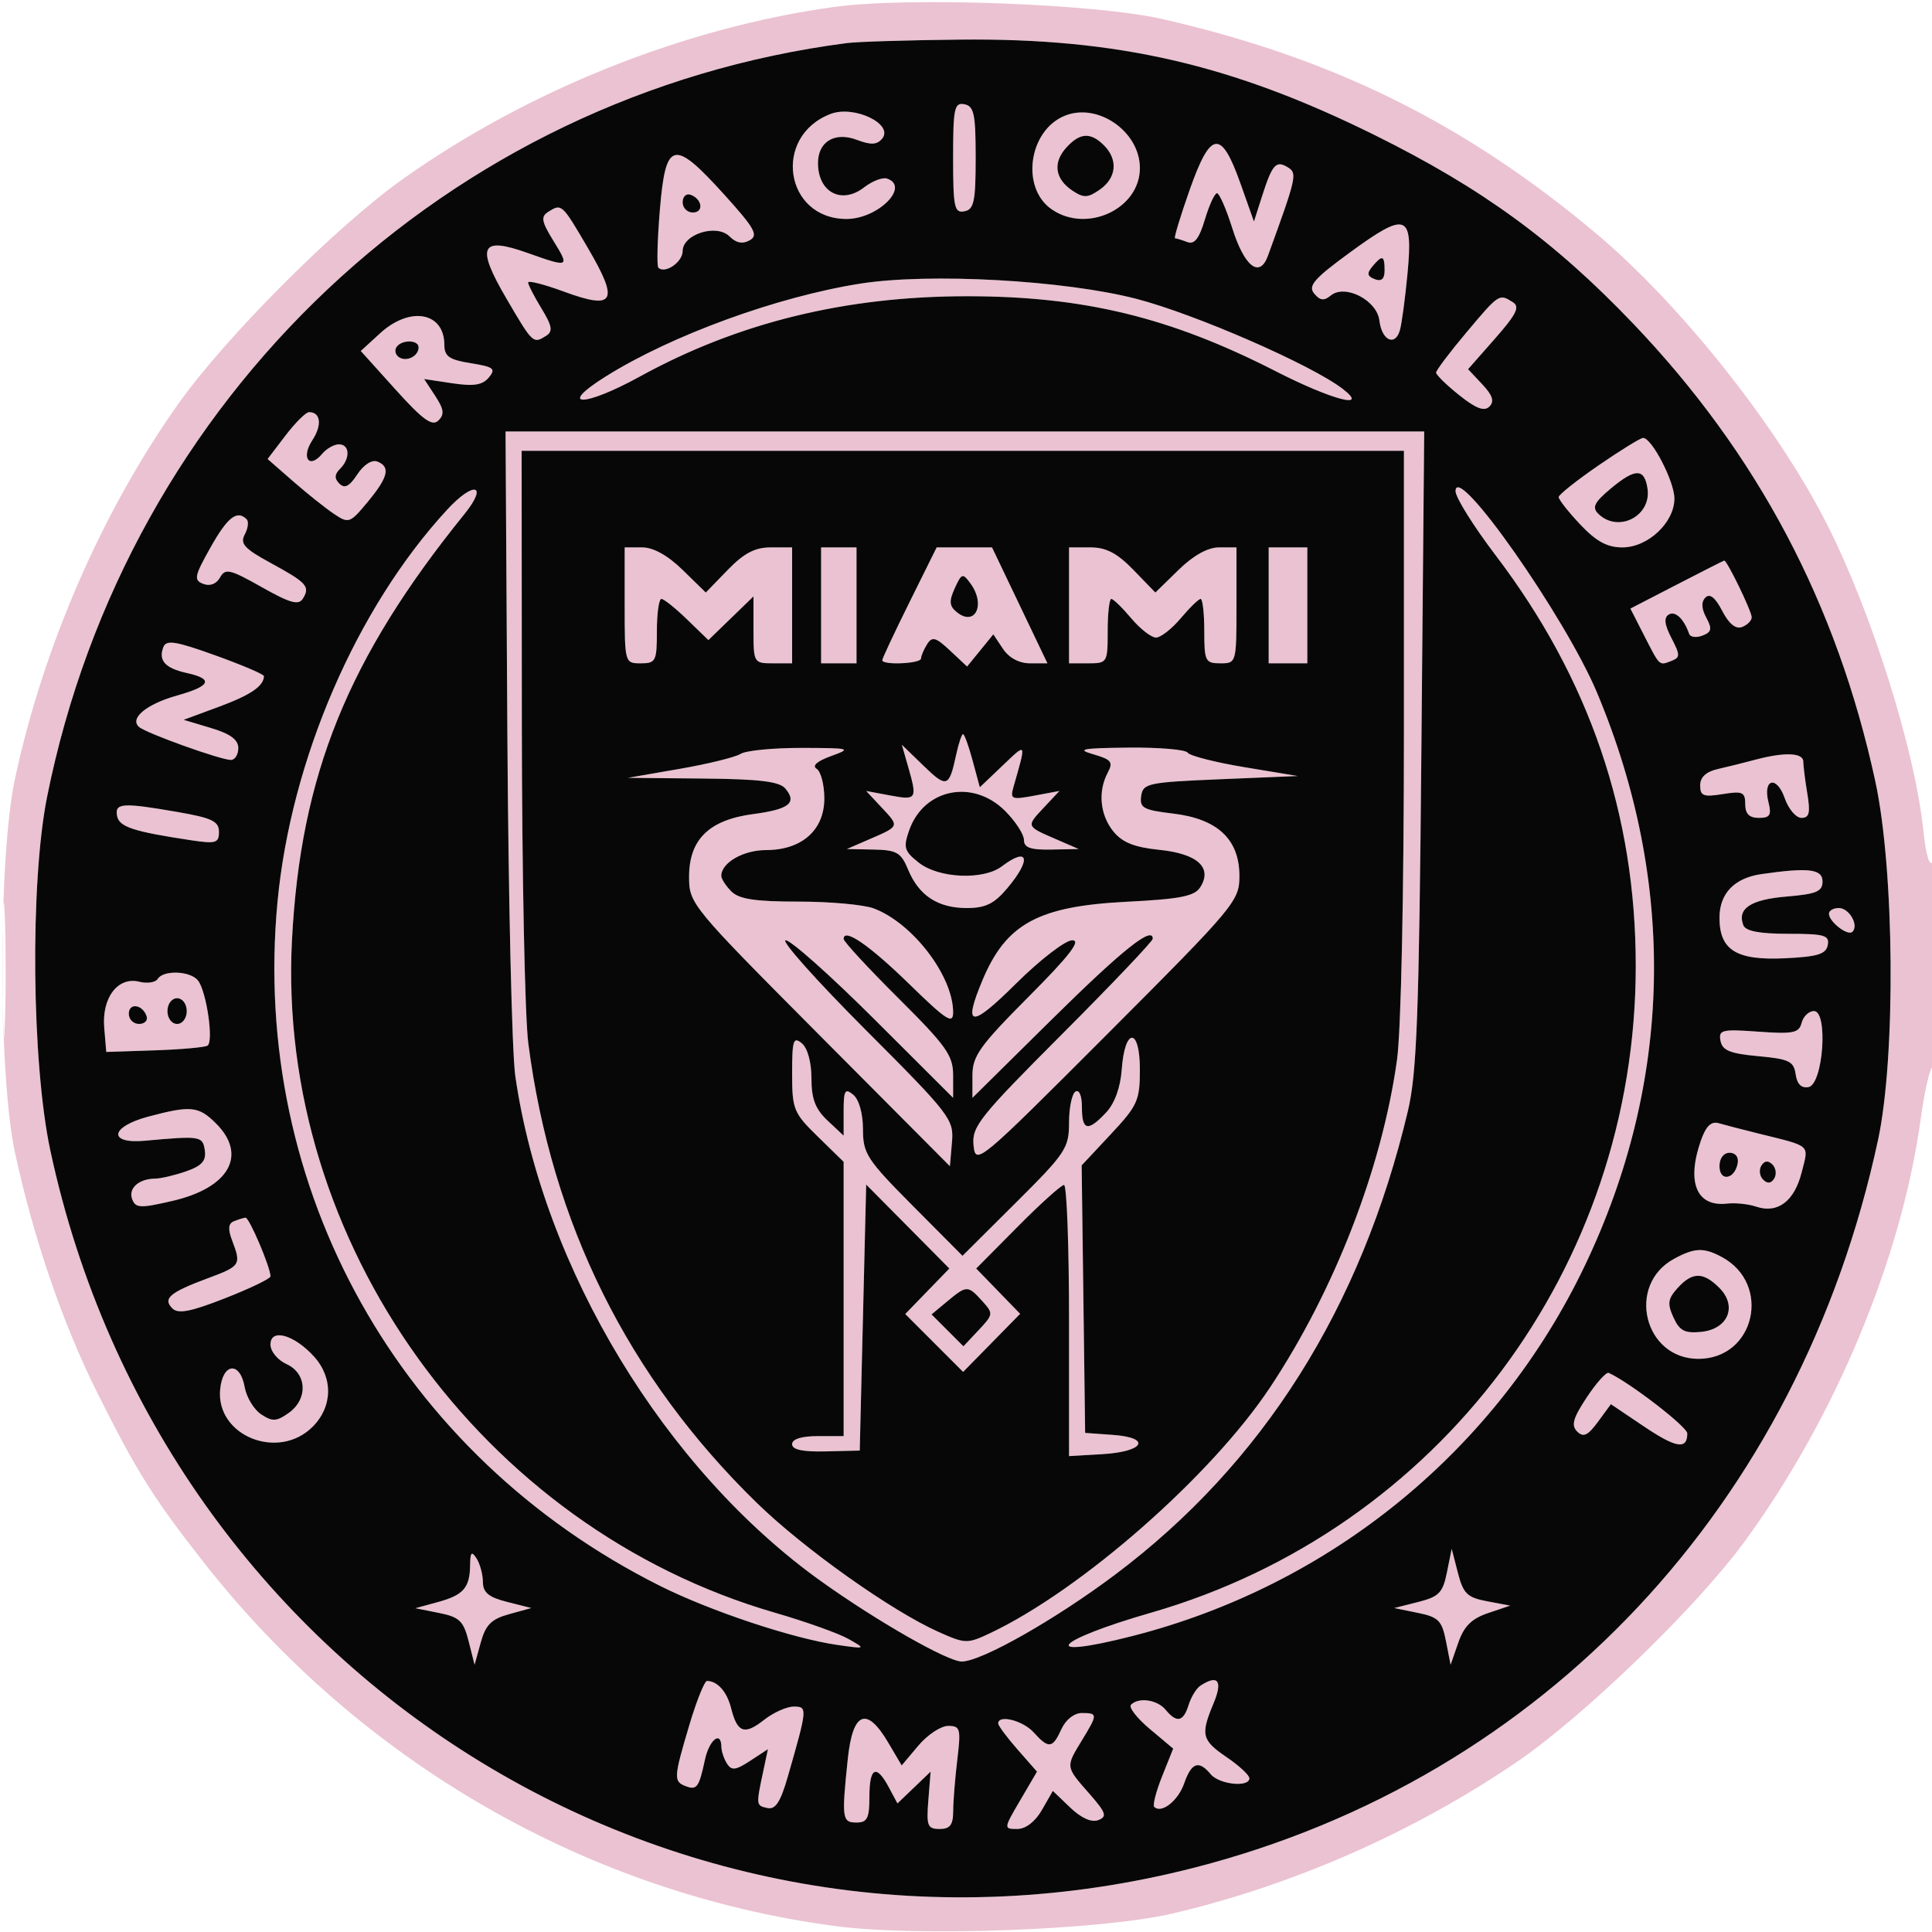 <svg xmlns="http://www.w3.org/2000/svg" width="300" height="300" viewBox="0 0 300 300" version="1.1"><path d="M 129.516 1.079 C 106.312 4.279, 82.057 13.958, 62.553 27.801 C 52.195 35.152, 35.101 52.268, 27.688 62.709 C 15.893 79.324, 6.692 100.459, 2.312 121 C -0.282 133.169, -0.274 166.907, 2.326 178.976 C 5.173 192.190, 9.771 205.606, 15.102 216.259 C 21.259 228.561, 23.763 232.556, 31.554 242.500 C 55.905 273.585, 91.250 293.965, 129.681 299.081 C 142.331 300.765, 171.046 299.703, 182 297.145 C 200.716 292.774, 219.484 284.522, 235.496 273.623 C 245.818 266.597, 263.285 249.724, 270.758 239.560 C 284.853 220.390, 295.262 195.484, 298.233 173.822 C 298.887 169.048, 299.778 165.363, 300.211 165.631 C 300.645 165.899, 300.993 158.554, 300.985 149.309 C 300.976 139.923, 300.601 133.082, 300.134 133.817 C 299.609 134.646, 299.057 132.817, 298.646 128.884 C 297.341 116.399, 290.571 94.924, 283.647 81.306 C 275.903 66.075, 260.925 47.236, 247.797 36.213 C 227.481 19.155, 206.888 8.980, 180.500 2.959 C 170.010 0.566, 140.997 -0.504, 129.516 1.079 M 131.500 6.689 C 69.561 14.717, 19.764 61.649, 7.313 123.730 C 4.645 137.033, 4.906 165.106, 7.824 178.688 C 25.395 260.477, 105.508 310.623, 185.609 289.971 C 239.753 276.013, 279.438 233.723, 291.624 177 C 294.402 164.070, 294.179 135.073, 291.196 121.312 C 285.209 93.695, 272.916 70.471, 253.557 50.206 C 241.322 37.398, 230.120 29.229, 213.500 20.995 C 191.306 10, 173.526 5.900, 149.119 6.150 C 141.079 6.232, 133.150 6.475, 131.500 6.689 M 148 24.500 C 148 32.197, 148.192 33.110, 149.750 32.810 C 151.242 32.522, 151.500 31.298, 151.500 24.500 C 151.500 17.702, 151.242 16.478, 149.750 16.190 C 148.192 15.890, 148 16.803, 148 24.500 M 129 17.685 C 119.895 21.140, 121.830 34, 131.455 34 C 136.309 34, 141.349 28.982, 137.750 27.733 C 137.063 27.494, 135.459 28.106, 134.186 29.093 C 130.707 31.792, 127.048 29.893, 127.015 25.372 C 126.991 22.005, 129.609 20.414, 133.042 21.710 C 135.236 22.538, 136.174 22.495, 136.974 21.531 C 138.836 19.287, 132.647 16.302, 129 17.685 M 165.308 17.988 C 159.736 20.287, 158.487 29.127, 163.262 32.471 C 168.723 36.296, 177 32.458, 177 26.101 C 177 20.417, 170.445 15.868, 165.308 17.988 M 165.567 22.926 C 163.442 25.274, 163.813 27.805, 166.546 29.617 C 168.290 30.773, 168.919 30.745, 170.796 29.430 C 173.380 27.620, 173.642 24.785, 171.429 22.571 C 169.346 20.489, 167.682 20.589, 165.567 22.926 M 184.738 29.465 C 183.277 33.609, 182.251 37, 182.459 37 C 182.667 37, 183.519 37.262, 184.353 37.582 C 185.462 38.008, 186.200 37.066, 187.094 34.082 C 187.766 31.837, 188.613 30, 188.976 30 C 189.338 30, 190.401 32.430, 191.337 35.401 C 193.232 41.412, 195.592 43.257, 196.877 39.731 C 201.334 27.495, 201.467 26.907, 199.976 25.985 C 198.148 24.855, 197.557 25.515, 195.977 30.451 L 194.712 34.402 192.606 28.464 C 189.620 20.047, 187.984 20.255, 184.738 29.465 M 102.468 32.545 C 102.076 37.244, 101.971 41.305, 102.235 41.568 C 103.249 42.582, 106 40.699, 106 38.991 C 106 36.363, 111.275 34.704, 113.274 36.703 C 114.311 37.739, 115.303 37.930, 116.418 37.306 C 117.799 36.533, 117.192 35.448, 112.440 30.197 C 104.588 21.520, 103.362 21.809, 102.468 32.545 M 106 31.417 C 106 32.288, 106.713 33, 107.583 33 C 109.349 33, 109.042 30.847, 107.188 30.229 C 106.534 30.011, 106 30.546, 106 31.417 M 85.106 32.914 C 83.954 33.643, 84.098 34.423, 85.937 37.398 C 88.499 41.543, 88.412 41.584, 81.910 39.274 C 74.599 36.678, 73.886 38.233, 78.651 46.380 C 82.746 53.383, 82.787 53.421, 84.824 52.130 C 85.883 51.458, 85.734 50.613, 84.077 47.895 C 82.939 46.028, 82.006 44.214, 82.004 43.865 C 82.002 43.516, 84.494 44.149, 87.543 45.272 C 95.424 48.175, 96.173 46.867, 91.349 38.620 C 87.233 31.582, 87.223 31.573, 85.106 32.914 M 209.648 39.181 C 204.046 43.272, 203.075 44.385, 204.066 45.579 C 204.975 46.675, 205.596 46.750, 206.632 45.891 C 208.841 44.057, 213.816 46.610, 214.193 49.771 C 214.560 52.852, 216.613 53.845, 217.365 51.305 C 217.659 50.312, 218.199 46.305, 218.564 42.401 C 219.429 33.165, 218.395 32.792, 209.648 39.181 M 213.097 41.383 C 212.212 42.450, 212.298 42.900, 213.474 43.352 C 214.523 43.754, 215 43.322, 215 41.969 C 215 39.637, 214.638 39.526, 213.097 41.383 M 133.611 44.038 C 120.677 46.070, 104.193 52.087, 94 58.496 C 86.427 63.258, 90.675 63.240, 99.347 58.473 C 114.580 50.100, 131.281 46, 150.153 46 C 168.262 46, 181.695 49.260, 198.054 57.626 C 206.768 62.082, 212.732 63.661, 208.500 60.391 C 203.682 56.669, 185.622 48.784, 176.477 46.410 C 165.313 43.512, 144.342 42.351, 133.611 44.038 M 227.716 51.609 C 225.122 54.693, 223 57.506, 223 57.859 C 223 58.211, 224.614 59.788, 226.588 61.362 C 229.195 63.443, 230.475 63.925, 231.274 63.126 C 232.073 62.327, 231.771 61.385, 230.166 59.677 L 227.959 57.328 232.144 52.574 C 235.479 48.785, 236.041 47.639, 234.914 46.926 C 232.788 45.580, 232.780 45.586, 227.716 51.609 M 59.026 51.750 L 56.021 54.500 61.429 60.500 C 65.665 65.199, 67.105 66.240, 68.068 65.301 C 69.039 64.355, 68.936 63.551, 67.579 61.480 L 65.860 58.856 70.237 59.513 C 73.572 60.013, 74.922 59.798, 75.907 58.612 C 77.031 57.257, 76.668 56.971, 73.099 56.400 C 69.760 55.866, 69 55.342, 69 53.572 C 69 48.465, 63.679 47.493, 59.026 51.750 M 61.543 53.931 C 61.226 54.443, 61.425 55.144, 61.984 55.490 C 63.177 56.227, 65 55.291, 65 53.941 C 65 52.724, 62.293 52.716, 61.543 53.931 M 44.327 67.637 L 41.553 71.275 45.527 74.747 C 47.712 76.657, 50.566 78.932, 51.869 79.803 C 54.144 81.323, 54.349 81.250, 57.092 77.943 C 60.290 74.086, 60.671 72.472, 58.575 71.667 C 57.742 71.347, 56.459 72.176, 55.482 73.667 C 54.263 75.529, 53.516 75.916, 52.707 75.107 C 51.898 74.298, 51.923 73.677, 52.800 72.800 C 54.421 71.179, 54.319 69, 52.622 69 C 51.865 69, 50.689 69.670, 50.009 70.489 C 48.019 72.887, 46.717 71.081, 48.487 68.379 C 50.036 66.016, 49.808 64, 47.992 64 C 47.502 64, 45.853 65.637, 44.327 67.637 M 78.782 113.750 C 78.937 139.462, 79.492 163.459, 80.014 167.077 C 84.335 196.986, 103.263 228.233, 127.572 245.587 C 136.251 251.782, 147.153 258, 149.338 258 C 152.370 258, 163.851 251.496, 173.162 244.503 C 196.098 227.279, 211.371 203.088, 218.620 172.500 C 220.011 166.628, 220.349 157.562, 220.714 116.250 L 221.149 67 149.825 67 L 78.500 67 78.782 113.750 M 248.245 72.250 C 244.843 74.588, 242.047 76.805, 242.030 77.179 C 242.014 77.552, 243.516 79.465, 245.368 81.429 C 247.857 84.068, 249.566 85, 251.914 85 C 255.889 85, 260 81.143, 260 77.413 C 260 74.772, 256.499 68, 255.134 68 C 254.747 68, 251.647 69.912, 248.245 72.250 M 81.031 112.250 C 81.048 135.488, 81.498 157.875, 82.032 162 C 85.651 189.981, 97.519 213.860, 117.488 233.340 C 124.807 240.480, 138.439 250.156, 145.786 253.428 C 149.908 255.263, 150.214 255.269, 153.786 253.578 C 167.902 246.898, 188.109 229.150, 197.216 215.436 C 207.237 200.343, 214.591 181.366, 216.928 164.566 C 217.556 160.048, 218 138.875, 218 113.428 L 218 70 149.500 70 L 81 70 81.031 112.250 M 250.208 75.787 C 247.587 77.961, 247.169 78.769, 248.158 79.758 C 251.218 82.818, 256.456 80.172, 255.827 75.883 C 255.359 72.699, 253.961 72.675, 250.208 75.787 M 69.417 79.164 C 55.354 94.420, 45.166 117.993, 43.087 140.082 C 38.898 184.608, 62.069 226.018, 102.500 246.259 C 110.289 250.159, 123.123 254.433, 130 255.418 C 134.480 256.060, 134.488 256.056, 131.748 254.498 C 130.234 253.638, 125.092 251.803, 120.321 250.420 C 74.796 237.228, 42.923 192.842, 45.336 146 C 46.659 120.344, 53.978 102.249, 72.095 79.854 C 75.869 75.188, 73.616 74.608, 69.417 79.164 M 226.015 76.259 C 226.007 77.227, 228.819 81.727, 232.264 86.259 C 246.824 105.414, 254 126.459, 254 150 C 254 196.735, 223.409 237.551, 178.739 250.418 C 163.496 254.809, 161.084 257.808, 175.822 254.045 C 206.736 246.152, 232.436 225.110, 246.105 196.500 C 259.740 167.962, 260.391 137.139, 247.983 107.554 C 243.057 95.809, 226.054 71.587, 226.015 76.259 M 32.688 85.009 C 30.178 89.478, 30.057 90.085, 31.562 90.662 C 32.606 91.063, 33.597 90.685, 34.165 89.669 C 34.982 88.210, 35.693 88.374, 40.639 91.165 C 45.061 93.661, 46.366 94.025, 47.032 92.948 C 48.189 91.076, 47.644 90.476, 42.008 87.408 C 37.945 85.197, 37.240 84.420, 38.003 82.994 C 38.513 82.042, 38.645 80.979, 38.298 80.631 C 36.814 79.147, 35.330 80.305, 32.688 85.009 M 97 94 C 97 102.933, 97.019 103, 99.500 103 C 101.833 103, 102 102.667, 102 98 C 102 95.250, 102.316 93, 102.702 93 C 103.089 93, 104.889 94.438, 106.702 96.196 L 110 99.392 113.500 96 L 117 92.608 117 97.804 C 117 102.911, 117.052 103, 120 103 L 123 103 123 94 L 123 85 119.696 85 C 117.232 85, 115.529 85.891, 112.994 88.506 L 109.596 92.012 106.006 88.506 C 103.691 86.245, 101.454 85, 99.708 85 L 97 85 97 94 M 127.500 94 L 127.500 103 130.250 103 L 133 103 133 94 L 133 85 130.250 85 L 127.500 85 127.500 94 M 141.223 93.515 C 138.900 98.198, 137 102.248, 137 102.515 C 137 103.322, 142.999 103.058, 143.015 102.250 C 143.024 101.838, 143.450 100.837, 143.963 100.026 C 144.747 98.786, 145.313 98.945, 147.532 101.026 L 150.170 103.500 152.206 101 L 154.242 98.500 155.743 100.750 C 156.682 102.157, 158.255 103, 159.944 103 L 162.644 103 158.342 94 L 154.039 85 149.742 85 L 145.446 85 141.223 93.515 M 166 94 L 166 103 169 103 C 171.933 103, 172 102.889, 172 98 C 172 95.250, 172.254 93, 172.565 93 C 172.875 93, 174.265 94.350, 175.653 96 C 177.042 97.650, 178.773 99, 179.500 99 C 180.227 99, 181.958 97.650, 183.347 96 C 184.735 94.350, 186.125 93, 186.435 93 C 186.746 93, 187 95.250, 187 98 C 187 102.667, 187.167 103, 189.500 103 C 191.981 103, 192 102.933, 192 94 L 192 85 189.292 85 C 187.546 85, 185.309 86.245, 182.994 88.506 L 179.404 92.012 176.006 88.506 C 173.471 85.891, 171.768 85, 169.304 85 L 166 85 166 94 M 197 94 L 197 103 200 103 L 203 103 203 94 L 203 85 200 85 L 197 85 197 94 M 260.335 90.799 L 253.169 94.500 255.210 98.500 C 257.770 103.518, 257.611 103.363, 259.492 102.642 C 260.917 102.095, 260.922 101.749, 259.539 99.075 C 258.456 96.982, 258.332 95.913, 259.115 95.429 C 260.127 94.804, 261.465 96.067, 262.294 98.430 C 262.473 98.941, 263.400 99.061, 264.353 98.695 C 265.782 98.146, 265.887 97.657, 264.950 95.907 C 264.188 94.482, 264.146 93.454, 264.822 92.778 C 265.499 92.101, 266.353 92.782, 267.423 94.851 C 268.468 96.873, 269.528 97.734, 270.508 97.359 C 271.329 97.044, 272 96.366, 272 95.853 C 272 94.902, 268.147 86.959, 267.730 87.049 C 267.603 87.077, 264.276 88.764, 260.335 90.799 M 148.256 91.337 C 147.349 93.328, 147.402 94.089, 148.512 95.010 C 151.395 97.403, 153.124 93.920, 150.700 90.604 C 149.486 88.945, 149.324 88.993, 148.256 91.337 M 25.368 100.483 C 24.567 102.571, 25.648 103.764, 29.011 104.503 C 33.208 105.424, 32.734 106.535, 27.519 107.995 C 22.757 109.328, 20.068 111.544, 21.592 112.881 C 22.700 113.852, 34.255 118, 35.853 118 C 36.484 118, 37 117.171, 37 116.158 C 37 114.858, 35.751 113.942, 32.755 113.045 L 28.511 111.773 34.005 109.740 C 38.911 107.924, 40.938 106.546, 40.985 104.994 C 40.993 104.716, 37.605 103.268, 33.457 101.776 C 27.267 99.549, 25.815 99.318, 25.368 100.483 M 148.462 117.250 C 147.383 122.278, 147.009 122.401, 143.406 118.909 L 140.038 115.644 141.019 119.065 C 142.462 124.097, 142.344 124.287, 138.250 123.523 L 134.500 122.823 136.921 125.408 C 139.677 128.351, 139.702 128.285, 135 130.321 L 131.500 131.837 135.629 131.918 C 139.252 131.990, 139.911 132.372, 141.016 135.040 C 142.686 139.071, 145.637 141, 150.134 141 C 153.025 141, 154.382 140.335, 156.411 137.923 C 160.216 133.402, 159.710 131.392, 155.559 134.532 C 152.698 136.696, 145.774 136.396, 142.696 133.975 C 140.409 132.176, 140.238 131.617, 141.164 128.960 C 143.430 122.460, 151.060 120.906, 156.077 125.923 C 157.685 127.531, 159 129.556, 159 130.423 C 159 131.624, 160.012 131.981, 163.250 131.918 L 167.500 131.837 164 130.321 C 159.298 128.285, 159.323 128.351, 162.079 125.408 L 164.500 122.823 160.641 123.543 C 157.035 124.216, 156.822 124.124, 157.391 122.132 C 159.385 115.152, 159.455 115.286, 155.687 118.876 L 152.145 122.252 151.034 118.126 C 150.423 115.857, 149.751 114, 149.541 114 C 149.331 114, 148.845 115.463, 148.462 117.250 M 115 117.064 C 114.175 117.584, 109.900 118.634, 105.500 119.396 L 97.500 120.782 109.128 120.891 C 117.986 120.974, 121.043 121.347, 121.964 122.456 C 123.805 124.675, 122.539 125.671, 116.930 126.415 C 110.098 127.321, 107 130.358, 107 136.149 C 107 140.326, 107.301 140.691, 127.250 160.738 L 147.500 181.088 147.820 177.377 C 148.128 173.809, 147.612 173.137, 134.334 159.833 C 126.740 152.225, 121.189 146, 121.999 146 C 122.809 146, 128.990 151.506, 135.736 158.235 L 148 170.470 148 166.963 C 148 163.892, 146.943 162.405, 139.500 155 C 134.825 150.349, 131 146.211, 131 145.803 C 131 144.010, 135.004 146.767, 141.250 152.861 C 146.975 158.446, 148 159.104, 148 157.191 C 148 151.555, 141.728 143.340, 135.685 141.061 C 134.137 140.478, 128.881 140, 124.006 140 C 117.282 140, 114.764 139.621, 113.571 138.429 C 112.707 137.564, 112 136.471, 112 136 C 112 133.969, 115.414 132, 118.937 132 C 124.494 132, 128 128.900, 128 123.986 C 128 121.859, 127.462 119.786, 126.805 119.380 C 126.049 118.912, 126.874 118.185, 129.055 117.397 C 132.314 116.219, 132.069 116.151, 124.500 116.135 C 120.100 116.125, 115.825 116.543, 115 117.064 M 169.767 117.123 C 172.577 117.934, 172.892 118.333, 172.017 119.967 C 170.457 122.883, 170.802 126.534, 172.880 129.100 C 174.268 130.814, 176.138 131.563, 180.027 131.961 C 185.948 132.567, 188.301 134.708, 186.391 137.750 C 185.498 139.171, 183.337 139.600, 174.896 140.029 C 161.198 140.726, 156.219 143.445, 152.548 152.232 C 149.475 159.585, 150.741 159.704, 157.775 152.723 C 161.501 149.025, 165.430 146, 166.504 146 C 167.928 146, 166.089 148.380, 159.729 154.770 C 152.124 162.411, 151 163.986, 151 167.005 L 151 170.470 163.250 158.369 C 174.252 147.501, 179 143.703, 179 145.769 C 179 146.157, 172.666 152.820, 164.925 160.576 C 152.052 173.472, 150.877 174.948, 151.175 177.860 C 151.493 180.980, 151.916 180.628, 171.977 160.536 C 191.806 140.677, 192.455 139.900, 192.455 136.014 C 192.455 130.337, 189.064 127.150, 182.154 126.332 C 177.540 125.785, 176.936 125.453, 177.199 123.605 C 177.481 121.631, 178.249 121.469, 189.500 121 L 201.500 120.500 193.234 119.128 C 188.687 118.374, 184.723 117.361, 184.425 116.878 C 184.126 116.395, 179.971 116.041, 175.191 116.090 C 168.010 116.165, 167.068 116.344, 169.767 117.123 M 272.500 117.986 C 270.850 118.430, 268.262 119.073, 266.750 119.415 C 264.922 119.829, 264 120.681, 264 121.956 C 264 123.590, 264.519 123.790, 267.500 123.306 C 270.583 122.806, 271 122.992, 271 124.869 C 271 126.370, 271.624 127, 273.108 127 C 274.844 127, 275.109 126.569, 274.605 124.561 C 273.691 120.921, 275.883 120.367, 277.124 123.925 C 277.713 125.616, 278.886 127, 279.729 127 C 280.944 127, 281.133 126.222, 280.642 123.250 C 280.301 121.188, 280.017 118.938, 280.011 118.250 C 279.999 116.863, 277.065 116.760, 272.500 117.986 M 18.183 126.710 C 18.510 128.408, 20.727 129.132, 29.734 130.483 C 33.521 131.051, 34 130.903, 34 129.164 C 34 127.541, 32.913 127.016, 27.668 126.103 C 19.007 124.594, 17.790 124.672, 18.183 126.710 M 0.409 150.500 C 0.408 159.850, 0.558 163.810, 0.743 159.299 C 0.928 154.789, 0.929 147.139, 0.745 142.299 C 0.562 137.460, 0.410 141.150, 0.409 150.500 M 273.500 135.733 C 269.312 136.339, 267 138.746, 267 142.500 C 267 147.531, 269.611 149.156, 277.125 148.801 C 282.239 148.559, 283.545 148.158, 283.813 146.750 C 284.103 145.229, 283.299 145, 277.680 145 C 273.196 145, 271.056 144.589, 270.700 143.659 C 269.713 141.089, 271.845 139.677, 277.408 139.216 C 282.046 138.831, 283 138.432, 283 136.876 C 283 134.934, 280.832 134.673, 273.500 135.733 M 284 141.878 C 284 143.138, 286.935 145.398, 287.648 144.686 C 288.672 143.662, 287.143 141, 285.531 141 C 284.689 141, 284 141.395, 284 141.878 M 24.498 152.004 C 24.157 152.556, 22.873 152.755, 21.645 152.447 C 18.314 151.611, 15.792 154.903, 16.184 159.575 L 16.500 163.347 23.965 163.099 C 28.071 162.963, 31.785 162.633, 32.218 162.366 C 33.207 161.754, 32.065 153.928, 30.741 152.250 C 29.561 150.754, 25.372 150.589, 24.498 152.004 M 26 157 C 26 158.111, 26.667 159, 27.500 159 C 28.333 159, 29 158.111, 29 157 C 29 155.889, 28.333 155, 27.500 155 C 26.667 155, 26 155.889, 26 157 M 20 157.417 C 20 158.287, 20.712 159, 21.583 159 C 22.454 159, 22.989 158.466, 22.771 157.813 C 22.153 155.958, 20 155.651, 20 157.417 M 279.756 158.824 C 279.342 160.407, 278.457 160.588, 273.042 160.197 C 267.356 159.785, 266.836 159.912, 267.161 161.623 C 267.443 163.110, 268.659 163.604, 273.009 164 C 277.806 164.437, 278.541 164.792, 278.827 166.808 C 279.044 168.338, 279.719 169.010, 280.827 168.799 C 283.101 168.366, 283.909 157, 281.667 157 C 280.878 157, 280.019 157.821, 279.756 158.824 M 123 166.675 C 123 172.263, 123.224 172.813, 127 176.500 L 131 180.406 131 201.703 L 131 223 127 223 C 124.467 223, 123 223.458, 122.999 224.250 C 122.999 225.108, 124.646 225.460, 128.249 225.371 L 133.500 225.243 134 204.590 L 134.500 183.937 140.959 190.456 L 147.417 196.975 143.992 200.508 L 140.568 204.041 145.061 208.535 L 149.555 213.029 153.980 208.521 L 158.404 204.012 154.994 200.493 L 151.583 196.975 158.013 190.487 C 161.549 186.919, 164.793 184, 165.221 184 C 165.650 184, 166 193.474, 166 205.052 L 166 226.105 171.171 225.802 C 177.675 225.422, 178.869 223.247, 172.813 222.811 L 168.500 222.500 168.230 201.729 L 167.959 180.958 172.480 176.125 C 176.648 171.669, 177 170.885, 177 166.063 C 177 159.497, 174.654 159.509, 174.183 166.078 C 173.984 168.859, 173.085 171.335, 171.759 172.750 C 168.920 175.781, 168 175.583, 168 171.941 C 168 170.156, 167.583 169.139, 167 169.500 C 166.450 169.840, 166 172.014, 166 174.331 C 166 178.279, 165.480 179.062, 157.728 186.773 L 149.456 195.003 141.728 187.229 C 134.608 180.067, 134 179.133, 134 175.350 C 134 172.921, 133.388 170.737, 132.500 170 C 131.211 168.931, 131 169.290, 131 172.552 L 131 176.349 128.500 174 C 126.602 172.217, 126 170.639, 126 167.448 C 126 164.932, 125.398 162.745, 124.500 162 C 123.195 160.917, 123 161.526, 123 166.675 M 23 173.396 C 17.094 174.971, 16.734 177.661, 22.500 177.135 C 31.143 176.346, 31.486 176.402, 31.804 178.633 C 32.036 180.259, 31.346 181.032, 28.905 181.883 C 27.143 182.497, 24.981 183.007, 24.101 183.015 C 21.541 183.040, 19.883 184.531, 20.533 186.224 C 21.063 187.606, 21.793 187.635, 26.794 186.473 C 35.600 184.426, 38.448 179.357, 33.545 174.455 C 30.842 171.751, 29.628 171.629, 23 173.396 M 264.109 177.117 C 261.847 183.606, 263.449 187.438, 268.197 186.892 C 269.464 186.746, 271.496 186.961, 272.712 187.369 C 276.035 188.483, 278.620 186.537, 279.755 182.066 C 280.881 177.630, 281.389 178.086, 273 176 C 270.525 175.385, 267.762 174.668, 266.859 174.408 C 265.711 174.077, 264.886 174.889, 264.109 177.117 M 267 181.083 C 267 183.520, 269.337 183.176, 269.823 180.667 C 270.015 179.680, 269.505 179, 268.573 179 C 267.646 179, 267 179.855, 267 181.083 M 273.500 181 C 273.101 181.646, 273.224 182.624, 273.774 183.174 C 274.441 183.841, 275.016 183.783, 275.500 183 C 275.899 182.354, 275.776 181.376, 275.226 180.826 C 274.559 180.159, 273.984 180.217, 273.500 181 M 36.300 189.646 C 35.448 189.992, 35.376 190.858, 36.050 192.632 C 37.485 196.405, 37.362 196.594, 32.250 198.496 C 26.350 200.691, 25.239 201.639, 26.770 203.170 C 27.663 204.063, 29.603 203.687, 34.970 201.581 C 38.836 200.064, 42 198.541, 42 198.195 C 42 196.786, 38.684 189.006, 38.114 189.079 C 37.776 189.122, 36.960 189.377, 36.300 189.646 M 259.942 195.472 C 252.491 199.524, 255.283 211, 263.720 211 C 272.522 211, 275.168 199.345, 267.316 195.163 C 264.538 193.684, 263.119 193.743, 259.942 195.472 M 260.496 200.004 C 258.981 201.678, 258.875 202.429, 259.849 204.567 C 260.796 206.647, 261.601 207.067, 264.149 206.813 C 268.343 206.394, 269.821 202.821, 266.976 199.976 C 264.471 197.471, 262.782 197.479, 260.496 200.004 M 147.075 202.085 L 144.650 204.104 147.125 206.579 L 149.600 209.055 151.965 206.538 C 154.260 204.094, 154.276 203.963, 152.509 202.010 C 150.290 199.558, 150.107 199.561, 147.075 202.085 M 42 208.772 C 42 209.836, 43.106 211.183, 44.500 211.818 C 47.696 213.274, 47.853 217.289, 44.796 219.430 C 42.919 220.745, 42.290 220.773, 40.546 219.617 C 39.421 218.872, 38.271 216.965, 37.990 215.381 C 37.278 211.359, 34.586 211.608, 34.188 215.733 C 33.492 222.945, 43.211 226.880, 48.545 221.545 C 51.666 218.425, 51.750 213.937, 48.750 210.637 C 45.654 207.231, 42 206.222, 42 208.772 M 246.397 216.976 C 244.256 220.211, 243.941 221.337, 244.907 222.290 C 245.870 223.240, 246.565 222.912, 248.136 220.770 L 250.138 218.040 255.238 221.474 C 260.260 224.857, 262 225.142, 262 222.583 C 262 221.556, 253.043 214.654, 249.807 213.186 C 249.426 213.013, 247.891 214.718, 246.397 216.976 M 73 243 C 72.956 246.553, 71.977 247.683, 67.998 248.768 L 64.500 249.723 68.174 250.458 C 71.345 251.093, 71.973 251.694, 72.770 254.847 L 73.694 258.500 74.647 255.050 C 75.409 252.294, 76.294 251.409, 79.050 250.647 L 82.500 249.694 78.750 248.747 C 75.881 248.024, 74.996 247.296, 74.985 245.651 C 74.976 244.468, 74.533 242.825, 74 242 C 73.231 240.810, 73.024 241.017, 73 243 M 224.681 244.157 C 224.043 247.324, 223.445 247.941, 220.222 248.756 L 216.500 249.696 220.156 250.442 C 223.364 251.096, 223.901 251.636, 224.532 254.844 L 225.250 258.500 226.442 255.067 C 227.327 252.516, 228.516 251.336, 231.067 250.476 L 234.500 249.319 230.923 248.647 C 227.832 248.066, 227.215 247.467, 226.382 244.237 L 225.417 240.500 224.681 244.157 M 107.042 267.858 C 104.607 276.037, 104.571 276.621, 106.468 277.349 C 108.202 278.015, 108.539 277.554, 109.462 273.250 C 110.132 270.124, 111.984 268.674, 112.015 271.250 C 112.024 271.938, 112.417 273.110, 112.890 273.855 C 113.595 274.968, 114.241 274.888, 116.497 273.410 L 119.245 271.610 118.513 275.055 C 117.390 280.339, 117.392 280.357, 119.163 280.747 C 120.419 281.024, 121.197 279.817, 122.349 275.806 C 125.388 265.224, 125.407 265, 123.243 265 C 122.158 265, 120.088 265.929, 118.645 267.065 C 115.595 269.464, 114.487 269.075, 113.531 265.269 C 112.886 262.699, 111.438 261.051, 109.792 261.015 C 109.403 261.007, 108.166 264.086, 107.042 267.858 M 186.385 261.765 C 185.771 262.169, 184.954 263.512, 184.567 264.750 C 183.748 267.375, 182.733 267.588, 181 265.500 C 179.692 263.923, 176.829 263.504, 175.621 264.712 C 175.230 265.104, 176.544 266.796, 178.542 268.474 L 182.174 271.524 180.462 275.803 C 179.520 278.157, 178.967 280.300, 179.232 280.565 C 180.338 281.671, 182.931 279.637, 183.878 276.920 C 185.013 273.663, 186.150 273.271, 188 275.500 C 189.327 277.099, 194 277.589, 194 276.129 C 194 275.650, 192.428 274.187, 190.507 272.879 C 186.589 270.210, 186.390 269.397, 188.449 264.468 C 189.905 260.984, 189.123 259.961, 186.385 261.765 M 164.818 268.500 C 163.441 271.522, 162.845 271.591, 160.500 269 C 158.829 267.154, 155 266.192, 155 267.618 C 155 267.958, 156.356 269.780, 158.013 271.668 L 161.026 275.099 158.418 279.550 C 155.838 283.953, 155.833 284, 157.951 284 C 159.274 284, 160.741 282.870, 161.789 281.045 L 163.485 278.090 166.183 280.675 C 167.890 282.311, 169.489 283.026, 170.538 282.624 C 171.957 282.079, 171.749 281.478, 169.098 278.459 C 165.438 274.290, 165.453 274.409, 168.004 270.226 C 170.475 266.173, 170.473 266, 167.979 266 C 166.793 266, 165.486 267.033, 164.818 268.500 M 131.642 273.147 C 130.677 282.383, 130.762 283, 133 283 C 134.667 283, 135 282.333, 135 279 C 135 274.414, 136.067 273.888, 138.009 277.517 L 139.356 280.033 141.931 277.566 L 144.507 275.099 144.153 279.549 C 143.837 283.517, 144.027 284, 145.899 284 C 147.522 284, 148.002 283.375, 148.009 281.250 C 148.013 279.738, 148.301 276.137, 148.648 273.250 C 149.228 268.419, 149.115 268, 147.228 268 C 146.100 268, 144.016 269.381, 142.596 271.069 L 140.014 274.137 137.908 270.569 C 134.566 264.904, 132.411 265.791, 131.642 273.147" stroke="none" fill="#ebc2d1" fill-rule="evenodd"/><path d="M 131.500 6.689 C 69.561 14.717, 19.764 61.649, 7.313 123.730 C 4.645 137.033, 4.906 165.106, 7.824 178.688 C 25.395 260.477, 105.508 310.623, 185.609 289.971 C 239.753 276.013, 279.438 233.723, 291.624 177 C 294.402 164.070, 294.179 135.073, 291.196 121.312 C 285.209 93.695, 272.916 70.471, 253.557 50.206 C 241.322 37.398, 230.120 29.229, 213.500 20.995 C 191.306 10, 173.526 5.900, 149.119 6.150 C 141.079 6.232, 133.150 6.475, 131.500 6.689 M 148 24.500 C 148 32.197, 148.192 33.110, 149.750 32.810 C 151.242 32.522, 151.500 31.298, 151.500 24.500 C 151.500 17.702, 151.242 16.478, 149.750 16.190 C 148.192 15.890, 148 16.803, 148 24.500 M 129 17.685 C 119.895 21.140, 121.830 34, 131.455 34 C 136.309 34, 141.349 28.982, 137.750 27.733 C 137.063 27.494, 135.459 28.106, 134.186 29.093 C 130.707 31.792, 127.048 29.893, 127.015 25.372 C 126.991 22.005, 129.609 20.414, 133.042 21.710 C 135.236 22.538, 136.174 22.495, 136.974 21.531 C 138.836 19.287, 132.647 16.302, 129 17.685 M 165.308 17.988 C 159.736 20.287, 158.487 29.127, 163.262 32.471 C 168.723 36.296, 177 32.458, 177 26.101 C 177 20.417, 170.445 15.868, 165.308 17.988 M 165.567 22.926 C 163.442 25.274, 163.813 27.805, 166.546 29.617 C 168.290 30.773, 168.919 30.745, 170.796 29.430 C 173.380 27.620, 173.642 24.785, 171.429 22.571 C 169.346 20.489, 167.682 20.589, 165.567 22.926 M 184.738 29.465 C 183.277 33.609, 182.251 37, 182.459 37 C 182.667 37, 183.519 37.262, 184.353 37.582 C 185.462 38.008, 186.200 37.066, 187.094 34.082 C 187.766 31.837, 188.613 30, 188.976 30 C 189.338 30, 190.401 32.430, 191.337 35.401 C 193.232 41.412, 195.592 43.257, 196.877 39.731 C 201.334 27.495, 201.467 26.907, 199.976 25.985 C 198.148 24.855, 197.557 25.515, 195.977 30.451 L 194.712 34.402 192.606 28.464 C 189.620 20.047, 187.984 20.255, 184.738 29.465 M 102.468 32.545 C 102.076 37.244, 101.971 41.305, 102.235 41.568 C 103.249 42.582, 106 40.699, 106 38.991 C 106 36.363, 111.275 34.704, 113.274 36.703 C 114.311 37.739, 115.303 37.930, 116.418 37.306 C 117.799 36.533, 117.192 35.448, 112.440 30.197 C 104.588 21.520, 103.362 21.809, 102.468 32.545 M 106 31.417 C 106 32.288, 106.713 33, 107.583 33 C 109.349 33, 109.042 30.847, 107.188 30.229 C 106.534 30.011, 106 30.546, 106 31.417 M 85.106 32.914 C 83.954 33.643, 84.098 34.423, 85.937 37.398 C 88.499 41.543, 88.412 41.584, 81.910 39.274 C 74.599 36.678, 73.886 38.233, 78.651 46.380 C 82.746 53.383, 82.787 53.421, 84.824 52.130 C 85.883 51.458, 85.734 50.613, 84.077 47.895 C 82.939 46.028, 82.006 44.214, 82.004 43.865 C 82.002 43.516, 84.494 44.149, 87.543 45.272 C 95.424 48.175, 96.173 46.867, 91.349 38.620 C 87.233 31.582, 87.223 31.573, 85.106 32.914 M 209.648 39.181 C 204.046 43.272, 203.075 44.385, 204.066 45.579 C 204.975 46.675, 205.596 46.750, 206.632 45.891 C 208.841 44.057, 213.816 46.610, 214.193 49.771 C 214.560 52.852, 216.613 53.845, 217.365 51.305 C 217.659 50.312, 218.199 46.305, 218.564 42.401 C 219.429 33.165, 218.395 32.792, 209.648 39.181 M 213.097 41.383 C 212.212 42.450, 212.298 42.900, 213.474 43.352 C 214.523 43.754, 215 43.322, 215 41.969 C 215 39.637, 214.638 39.526, 213.097 41.383 M 133.611 44.038 C 120.677 46.070, 104.193 52.087, 94 58.496 C 86.427 63.258, 90.675 63.240, 99.347 58.473 C 114.580 50.100, 131.281 46, 150.153 46 C 168.262 46, 181.695 49.260, 198.054 57.626 C 206.768 62.082, 212.732 63.661, 208.500 60.391 C 203.682 56.669, 185.622 48.784, 176.477 46.410 C 165.313 43.512, 144.342 42.351, 133.611 44.038 M 227.716 51.609 C 225.122 54.693, 223 57.506, 223 57.859 C 223 58.211, 224.614 59.788, 226.588 61.362 C 229.195 63.443, 230.475 63.925, 231.274 63.126 C 232.073 62.327, 231.771 61.385, 230.166 59.677 L 227.959 57.328 232.144 52.574 C 235.479 48.785, 236.041 47.639, 234.914 46.926 C 232.788 45.580, 232.780 45.586, 227.716 51.609 M 59.026 51.750 L 56.021 54.500 61.429 60.500 C 65.665 65.199, 67.105 66.240, 68.068 65.301 C 69.039 64.355, 68.936 63.551, 67.579 61.480 L 65.860 58.856 70.237 59.513 C 73.572 60.013, 74.922 59.798, 75.907 58.612 C 77.031 57.257, 76.668 56.971, 73.099 56.400 C 69.760 55.866, 69 55.342, 69 53.572 C 69 48.465, 63.679 47.493, 59.026 51.750 M 61.543 53.931 C 61.226 54.443, 61.425 55.144, 61.984 55.490 C 63.177 56.227, 65 55.291, 65 53.941 C 65 52.724, 62.293 52.716, 61.543 53.931 M 44.327 67.637 L 41.553 71.275 45.527 74.747 C 47.712 76.657, 50.566 78.932, 51.869 79.803 C 54.144 81.323, 54.349 81.250, 57.092 77.943 C 60.290 74.086, 60.671 72.472, 58.575 71.667 C 57.742 71.347, 56.459 72.176, 55.482 73.667 C 54.263 75.529, 53.516 75.916, 52.707 75.107 C 51.898 74.298, 51.923 73.677, 52.800 72.800 C 54.421 71.179, 54.319 69, 52.622 69 C 51.865 69, 50.689 69.670, 50.009 70.489 C 48.019 72.887, 46.717 71.081, 48.487 68.379 C 50.036 66.016, 49.808 64, 47.992 64 C 47.502 64, 45.853 65.637, 44.327 67.637 M 78.782 113.750 C 78.937 139.462, 79.492 163.459, 80.014 167.077 C 84.335 196.986, 103.263 228.233, 127.572 245.587 C 136.251 251.782, 147.153 258, 149.338 258 C 152.370 258, 163.851 251.496, 173.162 244.503 C 196.098 227.279, 211.371 203.088, 218.620 172.500 C 220.011 166.628, 220.349 157.562, 220.714 116.250 L 221.149 67 149.825 67 L 78.500 67 78.782 113.750 M 248.245 72.250 C 244.843 74.588, 242.047 76.805, 242.030 77.179 C 242.014 77.552, 243.516 79.465, 245.368 81.429 C 247.857 84.068, 249.566 85, 251.914 85 C 255.889 85, 260 81.143, 260 77.413 C 260 74.772, 256.499 68, 255.134 68 C 254.747 68, 251.647 69.912, 248.245 72.250 M 81.031 112.250 C 81.048 135.488, 81.498 157.875, 82.032 162 C 85.651 189.981, 97.519 213.860, 117.488 233.340 C 124.807 240.480, 138.439 250.156, 145.786 253.428 C 149.908 255.263, 150.214 255.269, 153.786 253.578 C 167.902 246.898, 188.109 229.150, 197.216 215.436 C 207.237 200.343, 214.591 181.366, 216.928 164.566 C 217.556 160.048, 218 138.875, 218 113.428 L 218 70 149.500 70 L 81 70 81.031 112.250 M 250.208 75.787 C 247.587 77.961, 247.169 78.769, 248.158 79.758 C 251.218 82.818, 256.456 80.172, 255.827 75.883 C 255.359 72.699, 253.961 72.675, 250.208 75.787 M 69.417 79.164 C 55.354 94.420, 45.166 117.993, 43.087 140.082 C 38.898 184.608, 62.069 226.018, 102.500 246.259 C 110.289 250.159, 123.123 254.433, 130 255.418 C 134.480 256.060, 134.488 256.056, 131.748 254.498 C 130.234 253.638, 125.092 251.803, 120.321 250.420 C 74.796 237.228, 42.923 192.842, 45.336 146 C 46.659 120.344, 53.978 102.249, 72.095 79.854 C 75.869 75.188, 73.616 74.608, 69.417 79.164 M 226.015 76.259 C 226.007 77.227, 228.819 81.727, 232.264 86.259 C 246.824 105.414, 254 126.459, 254 150 C 254 196.735, 223.409 237.551, 178.739 250.418 C 163.496 254.809, 161.084 257.808, 175.822 254.045 C 206.736 246.152, 232.436 225.110, 246.105 196.500 C 259.740 167.962, 260.391 137.139, 247.983 107.554 C 243.057 95.809, 226.054 71.587, 226.015 76.259 M 32.688 85.009 C 30.178 89.478, 30.057 90.085, 31.562 90.662 C 32.606 91.063, 33.597 90.685, 34.165 89.669 C 34.982 88.210, 35.693 88.374, 40.639 91.165 C 45.061 93.661, 46.366 94.025, 47.032 92.948 C 48.189 91.076, 47.644 90.476, 42.008 87.408 C 37.945 85.197, 37.240 84.420, 38.003 82.994 C 38.513 82.042, 38.645 80.979, 38.298 80.631 C 36.814 79.147, 35.330 80.305, 32.688 85.009 M 97 94 C 97 102.933, 97.019 103, 99.500 103 C 101.833 103, 102 102.667, 102 98 C 102 95.250, 102.316 93, 102.702 93 C 103.089 93, 104.889 94.438, 106.702 96.196 L 110 99.392 113.500 96 L 117 92.608 117 97.804 C 117 102.911, 117.052 103, 120 103 L 123 103 123 94 L 123 85 119.696 85 C 117.232 85, 115.529 85.891, 112.994 88.506 L 109.596 92.012 106.006 88.506 C 103.691 86.245, 101.454 85, 99.708 85 L 97 85 97 94 M 127.500 94 L 127.500 103 130.250 103 L 133 103 133 94 L 133 85 130.250 85 L 127.500 85 127.500 94 M 141.223 93.515 C 138.900 98.198, 137 102.248, 137 102.515 C 137 103.322, 142.999 103.058, 143.015 102.250 C 143.024 101.838, 143.450 100.837, 143.963 100.026 C 144.747 98.786, 145.313 98.945, 147.532 101.026 L 150.170 103.500 152.206 101 L 154.242 98.500 155.743 100.750 C 156.682 102.157, 158.255 103, 159.944 103 L 162.644 103 158.342 94 L 154.039 85 149.742 85 L 145.446 85 141.223 93.515 M 166 94 L 166 103 169 103 C 171.933 103, 172 102.889, 172 98 C 172 95.250, 172.254 93, 172.565 93 C 172.875 93, 174.265 94.350, 175.653 96 C 177.042 97.650, 178.773 99, 179.500 99 C 180.227 99, 181.958 97.650, 183.347 96 C 184.735 94.350, 186.125 93, 186.435 93 C 186.746 93, 187 95.250, 187 98 C 187 102.667, 187.167 103, 189.500 103 C 191.981 103, 192 102.933, 192 94 L 192 85 189.292 85 C 187.546 85, 185.309 86.245, 182.994 88.506 L 179.404 92.012 176.006 88.506 C 173.471 85.891, 171.768 85, 169.304 85 L 166 85 166 94 M 197 94 L 197 103 200 103 L 203 103 203 94 L 203 85 200 85 L 197 85 197 94 M 260.335 90.799 L 253.169 94.500 255.210 98.500 C 257.770 103.518, 257.611 103.363, 259.492 102.642 C 260.917 102.095, 260.922 101.749, 259.539 99.075 C 258.456 96.982, 258.332 95.913, 259.115 95.429 C 260.127 94.804, 261.465 96.067, 262.294 98.430 C 262.473 98.941, 263.400 99.061, 264.353 98.695 C 265.782 98.146, 265.887 97.657, 264.950 95.907 C 264.188 94.482, 264.146 93.454, 264.822 92.778 C 265.499 92.101, 266.353 92.782, 267.423 94.851 C 268.468 96.873, 269.528 97.734, 270.508 97.359 C 271.329 97.044, 272 96.366, 272 95.853 C 272 94.902, 268.147 86.959, 267.730 87.049 C 267.603 87.077, 264.276 88.764, 260.335 90.799 M 148.256 91.337 C 147.349 93.328, 147.402 94.089, 148.512 95.010 C 151.395 97.403, 153.124 93.920, 150.700 90.604 C 149.486 88.945, 149.324 88.993, 148.256 91.337 M 25.368 100.483 C 24.567 102.571, 25.648 103.764, 29.011 104.503 C 33.208 105.424, 32.734 106.535, 27.519 107.995 C 22.757 109.328, 20.068 111.544, 21.592 112.881 C 22.700 113.852, 34.255 118, 35.853 118 C 36.484 118, 37 117.171, 37 116.158 C 37 114.858, 35.751 113.942, 32.755 113.045 L 28.511 111.773 34.005 109.740 C 38.911 107.924, 40.938 106.546, 40.985 104.994 C 40.993 104.716, 37.605 103.268, 33.457 101.776 C 27.267 99.549, 25.815 99.318, 25.368 100.483 M 148.462 117.250 C 147.383 122.278, 147.009 122.401, 143.406 118.909 L 140.038 115.644 141.019 119.065 C 142.462 124.097, 142.344 124.287, 138.250 123.523 L 134.500 122.823 136.921 125.408 C 139.677 128.351, 139.702 128.285, 135 130.321 L 131.500 131.837 135.629 131.918 C 139.252 131.990, 139.911 132.372, 141.016 135.040 C 142.686 139.071, 145.637 141, 150.134 141 C 153.025 141, 154.382 140.335, 156.411 137.923 C 160.216 133.402, 159.710 131.392, 155.559 134.532 C 152.698 136.696, 145.774 136.396, 142.696 133.975 C 140.409 132.176, 140.238 131.617, 141.164 128.960 C 143.430 122.460, 151.060 120.906, 156.077 125.923 C 157.685 127.531, 159 129.556, 159 130.423 C 159 131.624, 160.012 131.981, 163.250 131.918 L 167.500 131.837 164 130.321 C 159.298 128.285, 159.323 128.351, 162.079 125.408 L 164.500 122.823 160.641 123.543 C 157.035 124.216, 156.822 124.124, 157.391 122.132 C 159.385 115.152, 159.455 115.286, 155.687 118.876 L 152.145 122.252 151.034 118.126 C 150.423 115.857, 149.751 114, 149.541 114 C 149.331 114, 148.845 115.463, 148.462 117.250 M 115 117.064 C 114.175 117.584, 109.900 118.634, 105.500 119.396 L 97.500 120.782 109.128 120.891 C 117.986 120.974, 121.043 121.347, 121.964 122.456 C 123.805 124.675, 122.539 125.671, 116.930 126.415 C 110.098 127.321, 107 130.358, 107 136.149 C 107 140.326, 107.301 140.691, 127.250 160.738 L 147.500 181.088 147.820 177.377 C 148.128 173.809, 147.612 173.137, 134.334 159.833 C 126.740 152.225, 121.189 146, 121.999 146 C 122.809 146, 128.990 151.506, 135.736 158.235 L 148 170.470 148 166.963 C 148 163.892, 146.943 162.405, 139.500 155 C 134.825 150.349, 131 146.211, 131 145.803 C 131 144.010, 135.004 146.767, 141.250 152.861 C 146.975 158.446, 148 159.104, 148 157.191 C 148 151.555, 141.728 143.340, 135.685 141.061 C 134.137 140.478, 128.881 140, 124.006 140 C 117.282 140, 114.764 139.621, 113.571 138.429 C 112.707 137.564, 112 136.471, 112 136 C 112 133.969, 115.414 132, 118.937 132 C 124.494 132, 128 128.900, 128 123.986 C 128 121.859, 127.462 119.786, 126.805 119.380 C 126.049 118.912, 126.874 118.185, 129.055 117.397 C 132.314 116.219, 132.069 116.151, 124.500 116.135 C 120.100 116.125, 115.825 116.543, 115 117.064 M 169.767 117.123 C 172.577 117.934, 172.892 118.333, 172.017 119.967 C 170.457 122.883, 170.802 126.534, 172.880 129.100 C 174.268 130.814, 176.138 131.563, 180.027 131.961 C 185.948 132.567, 188.301 134.708, 186.391 137.750 C 185.498 139.171, 183.337 139.600, 174.896 140.029 C 161.198 140.726, 156.219 143.445, 152.548 152.232 C 149.475 159.585, 150.741 159.704, 157.775 152.723 C 161.501 149.025, 165.430 146, 166.504 146 C 167.928 146, 166.089 148.380, 159.729 154.770 C 152.124 162.411, 151 163.986, 151 167.005 L 151 170.470 163.250 158.369 C 174.252 147.501, 179 143.703, 179 145.769 C 179 146.157, 172.666 152.820, 164.925 160.576 C 152.052 173.472, 150.877 174.948, 151.175 177.860 C 151.493 180.980, 151.916 180.628, 171.977 160.536 C 191.806 140.677, 192.455 139.900, 192.455 136.014 C 192.455 130.337, 189.064 127.150, 182.154 126.332 C 177.540 125.785, 176.936 125.453, 177.199 123.605 C 177.481 121.631, 178.249 121.469, 189.500 121 L 201.500 120.500 193.234 119.128 C 188.687 118.374, 184.723 117.361, 184.425 116.878 C 184.126 116.395, 179.971 116.041, 175.191 116.090 C 168.010 116.165, 167.068 116.344, 169.767 117.123 M 272.500 117.986 C 270.850 118.430, 268.262 119.073, 266.750 119.415 C 264.922 119.829, 264 120.681, 264 121.956 C 264 123.590, 264.519 123.790, 267.500 123.306 C 270.583 122.806, 271 122.992, 271 124.869 C 271 126.370, 271.624 127, 273.108 127 C 274.844 127, 275.109 126.569, 274.605 124.561 C 273.691 120.921, 275.883 120.367, 277.124 123.925 C 277.713 125.616, 278.886 127, 279.729 127 C 280.944 127, 281.133 126.222, 280.642 123.250 C 280.301 121.188, 280.017 118.938, 280.011 118.250 C 279.999 116.863, 277.065 116.760, 272.500 117.986 M 18.183 126.710 C 18.510 128.408, 20.727 129.132, 29.734 130.483 C 33.521 131.051, 34 130.903, 34 129.164 C 34 127.541, 32.913 127.016, 27.668 126.103 C 19.007 124.594, 17.790 124.672, 18.183 126.710 M 273.500 135.733 C 269.312 136.339, 267 138.746, 267 142.500 C 267 147.531, 269.611 149.156, 277.125 148.801 C 282.239 148.559, 283.545 148.158, 283.813 146.750 C 284.103 145.229, 283.299 145, 277.680 145 C 273.196 145, 271.056 144.589, 270.700 143.659 C 269.713 141.089, 271.845 139.677, 277.408 139.216 C 282.046 138.831, 283 138.432, 283 136.876 C 283 134.934, 280.832 134.673, 273.500 135.733 M 284 141.878 C 284 143.138, 286.935 145.398, 287.648 144.686 C 288.672 143.662, 287.143 141, 285.531 141 C 284.689 141, 284 141.395, 284 141.878 M 24.498 152.004 C 24.157 152.556, 22.873 152.755, 21.645 152.447 C 18.314 151.611, 15.792 154.903, 16.184 159.575 L 16.500 163.347 23.965 163.099 C 28.071 162.963, 31.785 162.633, 32.218 162.366 C 33.207 161.754, 32.065 153.928, 30.741 152.250 C 29.561 150.754, 25.372 150.589, 24.498 152.004 M 26 157 C 26 158.111, 26.667 159, 27.500 159 C 28.333 159, 29 158.111, 29 157 C 29 155.889, 28.333 155, 27.500 155 C 26.667 155, 26 155.889, 26 157 M 20 157.417 C 20 158.287, 20.712 159, 21.583 159 C 22.454 159, 22.989 158.466, 22.771 157.813 C 22.153 155.958, 20 155.651, 20 157.417 M 279.756 158.824 C 279.342 160.407, 278.457 160.588, 273.042 160.197 C 267.356 159.785, 266.836 159.912, 267.161 161.623 C 267.443 163.110, 268.659 163.604, 273.009 164 C 277.806 164.437, 278.541 164.792, 278.827 166.808 C 279.044 168.338, 279.719 169.010, 280.827 168.799 C 283.101 168.366, 283.909 157, 281.667 157 C 280.878 157, 280.019 157.821, 279.756 158.824 M 123 166.675 C 123 172.263, 123.224 172.813, 127 176.500 L 131 180.406 131 201.703 L 131 223 127 223 C 124.467 223, 123 223.458, 122.999 224.250 C 122.999 225.108, 124.646 225.460, 128.249 225.371 L 133.500 225.243 134 204.590 L 134.500 183.937 140.959 190.456 L 147.417 196.975 143.992 200.508 L 140.568 204.041 145.061 208.535 L 149.555 213.029 153.980 208.521 L 158.404 204.012 154.994 200.493 L 151.583 196.975 158.013 190.487 C 161.549 186.919, 164.793 184, 165.221 184 C 165.650 184, 166 193.474, 166 205.052 L 166 226.105 171.171 225.802 C 177.675 225.422, 178.869 223.247, 172.813 222.811 L 168.500 222.500 168.230 201.729 L 167.959 180.958 172.480 176.125 C 176.648 171.669, 177 170.885, 177 166.063 C 177 159.497, 174.654 159.509, 174.183 166.078 C 173.984 168.859, 173.085 171.335, 171.759 172.750 C 168.920 175.781, 168 175.583, 168 171.941 C 168 170.156, 167.583 169.139, 167 169.500 C 166.450 169.840, 166 172.014, 166 174.331 C 166 178.279, 165.480 179.062, 157.728 186.773 L 149.456 195.003 141.728 187.229 C 134.608 180.067, 134 179.133, 134 175.350 C 134 172.921, 133.388 170.737, 132.500 170 C 131.211 168.931, 131 169.290, 131 172.552 L 131 176.349 128.500 174 C 126.602 172.217, 126 170.639, 126 167.448 C 126 164.932, 125.398 162.745, 124.500 162 C 123.195 160.917, 123 161.526, 123 166.675 M 23 173.396 C 17.094 174.971, 16.734 177.661, 22.500 177.135 C 31.143 176.346, 31.486 176.402, 31.804 178.633 C 32.036 180.259, 31.346 181.032, 28.905 181.883 C 27.143 182.497, 24.981 183.007, 24.101 183.015 C 21.541 183.040, 19.883 184.531, 20.533 186.224 C 21.063 187.606, 21.793 187.635, 26.794 186.473 C 35.600 184.426, 38.448 179.357, 33.545 174.455 C 30.842 171.751, 29.628 171.629, 23 173.396 M 264.109 177.117 C 261.847 183.606, 263.449 187.438, 268.197 186.892 C 269.464 186.746, 271.496 186.961, 272.712 187.369 C 276.035 188.483, 278.620 186.537, 279.755 182.066 C 280.881 177.630, 281.389 178.086, 273 176 C 270.525 175.385, 267.762 174.668, 266.859 174.408 C 265.711 174.077, 264.886 174.889, 264.109 177.117 M 267 181.083 C 267 183.520, 269.337 183.176, 269.823 180.667 C 270.015 179.680, 269.505 179, 268.573 179 C 267.646 179, 267 179.855, 267 181.083 M 273.500 181 C 273.101 181.646, 273.224 182.624, 273.774 183.174 C 274.441 183.841, 275.016 183.783, 275.500 183 C 275.899 182.354, 275.776 181.376, 275.226 180.826 C 274.559 180.159, 273.984 180.217, 273.500 181 M 36.300 189.646 C 35.448 189.992, 35.376 190.858, 36.050 192.632 C 37.485 196.405, 37.362 196.594, 32.250 198.496 C 26.350 200.691, 25.239 201.639, 26.770 203.170 C 27.663 204.063, 29.603 203.687, 34.970 201.581 C 38.836 200.064, 42 198.541, 42 198.195 C 42 196.786, 38.684 189.006, 38.114 189.079 C 37.776 189.122, 36.960 189.377, 36.300 189.646 M 259.942 195.472 C 252.491 199.524, 255.283 211, 263.720 211 C 272.522 211, 275.168 199.345, 267.316 195.163 C 264.538 193.684, 263.119 193.743, 259.942 195.472 M 260.496 200.004 C 258.981 201.678, 258.875 202.429, 259.849 204.567 C 260.796 206.647, 261.601 207.067, 264.149 206.813 C 268.343 206.394, 269.821 202.821, 266.976 199.976 C 264.471 197.471, 262.782 197.479, 260.496 200.004 M 147.075 202.085 L 144.650 204.104 147.125 206.579 L 149.600 209.055 151.965 206.538 C 154.260 204.094, 154.276 203.963, 152.509 202.010 C 150.290 199.558, 150.107 199.561, 147.075 202.085 M 42 208.772 C 42 209.836, 43.106 211.183, 44.500 211.818 C 47.696 213.274, 47.853 217.289, 44.796 219.430 C 42.919 220.745, 42.290 220.773, 40.546 219.617 C 39.421 218.872, 38.271 216.965, 37.990 215.381 C 37.278 211.359, 34.586 211.608, 34.188 215.733 C 33.492 222.945, 43.211 226.880, 48.545 221.545 C 51.666 218.425, 51.750 213.937, 48.750 210.637 C 45.654 207.231, 42 206.222, 42 208.772 M 246.397 216.976 C 244.256 220.211, 243.941 221.337, 244.907 222.290 C 245.870 223.240, 246.565 222.912, 248.136 220.770 L 250.138 218.040 255.238 221.474 C 260.260 224.857, 262 225.142, 262 222.583 C 262 221.556, 253.043 214.654, 249.807 213.186 C 249.426 213.013, 247.891 214.718, 246.397 216.976 M 73 243 C 72.956 246.553, 71.977 247.683, 67.998 248.768 L 64.500 249.723 68.174 250.458 C 71.345 251.093, 71.973 251.694, 72.770 254.847 L 73.694 258.500 74.647 255.050 C 75.409 252.294, 76.294 251.409, 79.050 250.647 L 82.500 249.694 78.750 248.747 C 75.881 248.024, 74.996 247.296, 74.985 245.651 C 74.976 244.468, 74.533 242.825, 74 242 C 73.231 240.810, 73.024 241.017, 73 243 M 224.681 244.157 C 224.043 247.324, 223.445 247.941, 220.222 248.756 L 216.500 249.696 220.156 250.442 C 223.364 251.096, 223.901 251.636, 224.532 254.844 L 225.250 258.500 226.442 255.067 C 227.327 252.516, 228.516 251.336, 231.067 250.476 L 234.500 249.319 230.923 248.647 C 227.832 248.066, 227.215 247.467, 226.382 244.237 L 225.417 240.500 224.681 244.157 M 107.042 267.858 C 104.607 276.037, 104.571 276.621, 106.468 277.349 C 108.202 278.015, 108.539 277.554, 109.462 273.250 C 110.132 270.124, 111.984 268.674, 112.015 271.250 C 112.024 271.938, 112.417 273.110, 112.890 273.855 C 113.595 274.968, 114.241 274.888, 116.497 273.410 L 119.245 271.610 118.513 275.055 C 117.390 280.339, 117.392 280.357, 119.163 280.747 C 120.419 281.024, 121.197 279.817, 122.349 275.806 C 125.388 265.224, 125.407 265, 123.243 265 C 122.158 265, 120.088 265.929, 118.645 267.065 C 115.595 269.464, 114.487 269.075, 113.531 265.269 C 112.886 262.699, 111.438 261.051, 109.792 261.015 C 109.403 261.007, 108.166 264.086, 107.042 267.858 M 186.385 261.765 C 185.771 262.169, 184.954 263.512, 184.567 264.750 C 183.748 267.375, 182.733 267.588, 181 265.500 C 179.692 263.923, 176.829 263.504, 175.621 264.712 C 175.230 265.104, 176.544 266.796, 178.542 268.474 L 182.174 271.524 180.462 275.803 C 179.520 278.157, 178.967 280.300, 179.232 280.565 C 180.338 281.671, 182.931 279.637, 183.878 276.920 C 185.013 273.663, 186.150 273.271, 188 275.500 C 189.327 277.099, 194 277.589, 194 276.129 C 194 275.650, 192.428 274.187, 190.507 272.879 C 186.589 270.210, 186.390 269.397, 188.449 264.468 C 189.905 260.984, 189.123 259.961, 186.385 261.765 M 164.818 268.500 C 163.441 271.522, 162.845 271.591, 160.500 269 C 158.829 267.154, 155 266.192, 155 267.618 C 155 267.958, 156.356 269.780, 158.013 271.668 L 161.026 275.099 158.418 279.550 C 155.838 283.953, 155.833 284, 157.951 284 C 159.274 284, 160.741 282.870, 161.789 281.045 L 163.485 278.090 166.183 280.675 C 167.890 282.311, 169.489 283.026, 170.538 282.624 C 171.957 282.079, 171.749 281.478, 169.098 278.459 C 165.438 274.290, 165.453 274.409, 168.004 270.226 C 170.475 266.173, 170.473 266, 167.979 266 C 166.793 266, 165.486 267.033, 164.818 268.500 M 131.642 273.147 C 130.677 282.383, 130.762 283, 133 283 C 134.667 283, 135 282.333, 135 279 C 135 274.414, 136.067 273.888, 138.009 277.517 L 139.356 280.033 141.931 277.566 L 144.507 275.099 144.153 279.549 C 143.837 283.517, 144.027 284, 145.899 284 C 147.522 284, 148.002 283.375, 148.009 281.250 C 148.013 279.738, 148.301 276.137, 148.648 273.250 C 149.228 268.419, 149.115 268, 147.228 268 C 146.100 268, 144.016 269.381, 142.596 271.069 L 140.014 274.137 137.908 270.569 C 134.566 264.904, 132.411 265.791, 131.642 273.147" stroke="none" fill="#070707" fill-rule="evenodd"/></svg>